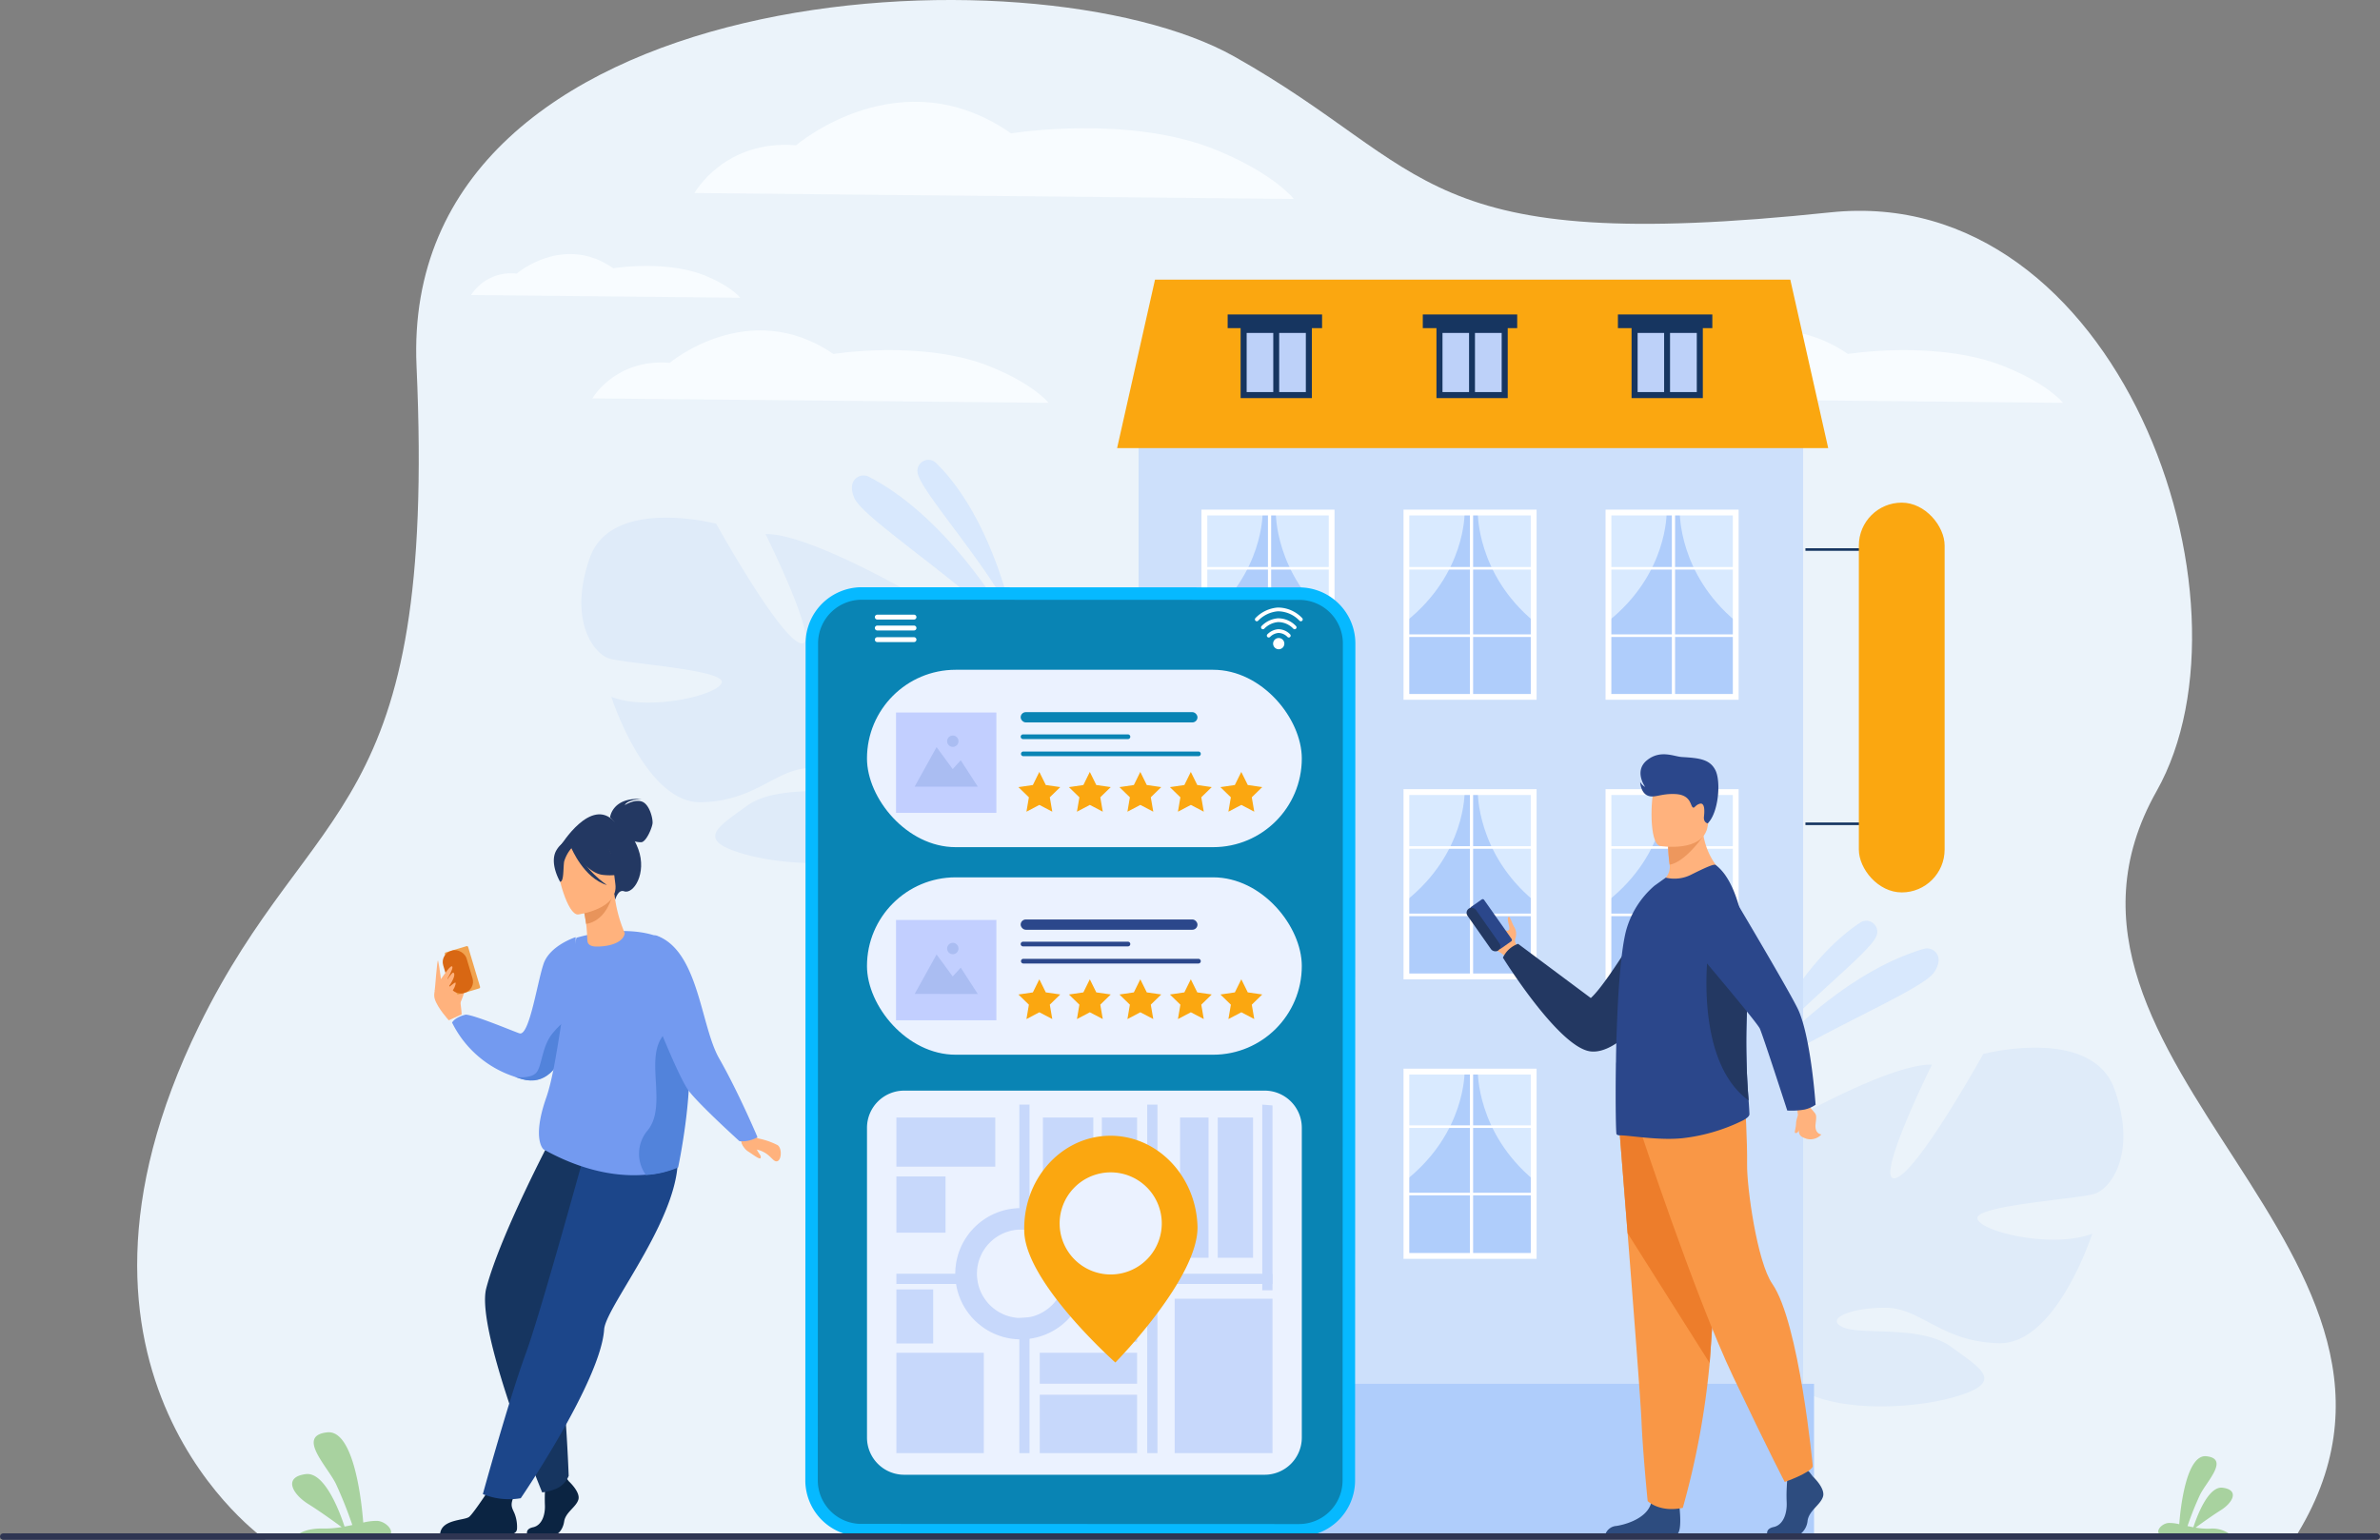 <svg xmlns="http://www.w3.org/2000/svg" width="509" height="329.384" viewBox="0 0 509 329.384">
  <rect x="0" y="0" width="509" height="329.384" fill="#808080" stroke="none"/>
  <g id="about" transform="translate(-230.82 -150.735)">
    <path id="Path_10524" data-name="Path 10524" d="M404.82,480.1s-50.786-35.152-14.184-109.97c24.206-49.468,50.853-43.857,46.487-141.07C433.387,145.876,569.1,138.688,612,162.82s38.883,42.657,127.472,33.345c61.649-6.481,92.828,82.951,69.789,123.8-32.686,57.966,68,99.489,29.33,160.132Z" transform="translate(-117.22)" fill="#ebf3fa"/>
    <path id="Path_10525" data-name="Path 10525" d="M1925.76,515.168s4.878-8.551,16.542-7.607c0,0,16.935-14.252,34.994-1.9,0,0,19.2-3.061,33.411,2.648,9.48,3.8,12.611,7.807,12.611,7.807Z" transform="translate(-1351.282 -279.213)" fill="#f8fcff"/>
    <g id="Group_88090" data-name="Group 88090" transform="translate(427.024 249.093)" opacity="0.5">
      <path id="Path_10526" data-name="Path 10526" d="M1222.325,670.322s-4.322-20.7-16.13-32.25a2.347,2.347,0,0,0-3.966,1.942l.012.11C1202.706,643.844,1216.08,658.54,1222.325,670.322Z" transform="translate(-1202.214 -637.402)" fill="#c5ddff"/>
    </g>
    <g id="Group_88091" data-name="Group 88091" transform="translate(413.019 252.449)" opacity="0.5">
      <path id="Path_10527" data-name="Path 10527" d="M1168.475,689.447s-12.961-25.222-32.214-35.189a2.492,2.492,0,0,0-3.311.931c-.424.749-.546,1.872.15,3.549C1134.954,663.211,1156.653,676.916,1168.475,689.447Z" transform="translate(-1132.605 -653.968)" fill="#c5ddff"/>
    </g>
    <g id="Group_88092" data-name="Group 88092" transform="translate(606.74 347.686)" opacity="0.5">
      <path id="Path_10528" data-name="Path 10528" d="M2091.79,1154.373s8.159-19.511,21.937-28.625a2.35,2.35,0,0,1,3.529,2.656c-.01.034-.022.07-.034.106C2116.063,1132.091,2100.151,1143.982,2091.79,1154.373Z" transform="translate(-2091.79 -1125.357)" fill="#c5ddff"/>
    </g>
    <g id="Group_88093" data-name="Group 88093" transform="translate(603.925 353.609)" opacity="0.5">
      <path id="Path_10529" data-name="Path 10529" d="M2077.28,1183.252s17.5-22.307,38.289-28.459a2.494,2.494,0,0,1,3.075,1.539c.274.817.182,1.942-.819,3.457C2115.156,1163.831,2091.26,1173.185,2077.28,1183.252Z" transform="translate(-2077.28 -1154.684)" fill="#c5ddff"/>
    </g>
    <path id="Path_10530" data-name="Path 10530" d="M2102.939,1265.112c-4.818-13.706-28.1-7.607-28.1-7.607s-14.212,25.652-18.842,26.579,7.879-24.307,7.879-24.307c-9.1-.2-31.3,12.557-31.3,12.557s3.559,28.445-1.145,28.2-1.866-25.348-1.866-25.348c-8.549,3.267-15.956,14.064-15.956,14.064-8.976,17.359,13.778,27.986,13.778,27.986a46.6,46.6,0,0,1-4.262,21.7h0a33.847,33.847,0,0,0-2.368,5.869l2.384-.176c.146-.653.316-1.287.51-1.9v-.028c.136-.378.332-.921.577-1.58h0c.625-1.479,1.039-2.568,1.293-3.351,1.852-4.634,4.566-10.693,6.572-12.071a4.691,4.691,0,0,1-.591-1.057l.591,1.057c4.722,8.439,25.222,8.4,36.415,5.229s6.006-6.005-.5-10.759-19.217-2.436-23.158-4.2,1.447-4.2,9.066-4.182,11.962,7.32,24.285,7.587,19.954-23.44,19.954-23.44c-8.257,3.245-23.751-.3-24.547-3.173s21.659-4.23,25.09-5.363S2107.756,1278.818,2102.939,1265.112Z" transform="translate(-1419.873 -881.31)" fill="#dfebf9"/>
    <path id="Path_10531" data-name="Path 10531" d="M847.253,706.112c4.636-13.192,27.041-7.318,27.041-7.318s13.688,24.691,18.134,25.582S884.846,701,884.846,701c8.756-.2,30.124,12.084,30.124,12.084s-3.425,27.378,1.1,27.148,1.8-24.4,1.8-24.4c8.227,3.145,15.357,13.536,15.357,13.536,8.638,16.706-13.261,26.937-13.261,26.937a44.884,44.884,0,0,0,4.1,20.884h0a32.465,32.465,0,0,1,2.28,5.649l-2.294-.17c-.142-.629-.3-1.237-.491-1.826a.232.232,0,0,1,0-.026c-.132-.366-.32-.887-.556-1.521h0c-.6-1.423-1-2.472-1.245-3.225-1.782-4.46-4.4-10.293-6.323-11.61a4.447,4.447,0,0,0,.568-1.015c-.182.322-.37.661-.568,1.015-4.546,8.123-24.279,8.081-35.05,5.032s-5.777-5.783.48-10.355,18.5-2.344,22.289-4.039-1.4-4.049-8.725-4.026-11.514,7.046-23.374,7.3-19.2-22.558-19.2-22.558c7.947,3.121,22.86-.292,23.621-3.055s-20.846-4.071-24.149-5.161S842.617,719.3,847.253,706.112Z" transform="translate(-490.303 -436.024)" fill="#dfebf9"/>
    <rect id="Rectangle_6218" data-name="Rectangle 6218" width="142.129" height="238.937" transform="translate(474.317 240.489)" fill="#cde0fb"/>
    <rect id="Rectangle_6219" data-name="Rectangle 6219" width="11.89" height="0.548" transform="translate(616.941 268.013)" fill="#163560"/>
    <rect id="Rectangle_6220" data-name="Rectangle 6220" width="11.89" height="0.548" transform="translate(616.941 326.677)" fill="#163560"/>
    <rect id="Rectangle_6221" data-name="Rectangle 6221" width="18.346" height="83.378" rx="9.173" transform="translate(628.363 258.256)" fill="#fba710"/>
    <rect id="Rectangle_6222" data-name="Rectangle 6222" width="27.22" height="39.428" transform="translate(574.812 260.381)" fill="#afcdfb"/>
    <path id="Path_10532" data-name="Path 10532" d="M1946.214,693.14s.291,13.143-12.535,23.342V693.14Z" transform="translate(-1358.961 -432.816)" fill="#d9eaff"/>
    <path id="Path_10533" data-name="Path 10533" d="M2009.728,693.14s-.279,13.143,12,23.342V693.14Z" transform="translate(-1419.654 -432.816)" fill="#d9eaff"/>
    <rect id="Rectangle_6223" data-name="Rectangle 6223" width="0.683" height="39.428" transform="translate(588.376 260.381)" fill="#fff"/>
    <rect id="Rectangle_6224" data-name="Rectangle 6224" width="27.222" height="0.548" transform="translate(574.812 272.025)" fill="#fff"/>
    <rect id="Rectangle_6225" data-name="Rectangle 6225" width="27.222" height="0.548" transform="translate(574.812 286.441)" fill="#fff"/>
    <path id="Path_10534" data-name="Path 10534" d="M1959.041,730.675H1930.58V690h28.461Zm-27.224-1.239H1957.8V691.247h-25.977Z" transform="translate(-1356.386 -430.249)" fill="#fff"/>
    <rect id="Rectangle_6226" data-name="Rectangle 6226" width="27.22" height="39.428" transform="translate(531.599 260.381)" fill="#afcdfb"/>
    <path id="Path_10535" data-name="Path 10535" d="M1732.295,693.14s.292,13.143-12.535,23.342V693.14Z" transform="translate(-1188.243 -432.816)" fill="#d9eaff"/>
    <path id="Path_10536" data-name="Path 10536" d="M1795.808,693.14s-.278,13.143,12,23.342V693.14Z" transform="translate(-1248.935 -432.816)" fill="#d9eaff"/>
    <rect id="Rectangle_6227" data-name="Rectangle 6227" width="0.683" height="39.428" transform="translate(545.185 260.381)" fill="#fff"/>
    <rect id="Rectangle_6228" data-name="Rectangle 6228" width="27.222" height="0.548" transform="translate(531.599 272.025)" fill="#fff"/>
    <rect id="Rectangle_6229" data-name="Rectangle 6229" width="27.222" height="0.548" transform="translate(531.599 286.441)" fill="#fff"/>
    <path id="Path_10537" data-name="Path 10537" d="M1745.13,730.675H1716.67V690h28.461Zm-27.224-1.239h25.981V691.247h-25.979Z" transform="translate(-1185.688 -430.249)" fill="#fff"/>
    <rect id="Rectangle_6230" data-name="Rectangle 6230" width="27.22" height="39.428" transform="translate(488.387 260.381)" fill="#afcdfb"/>
    <path id="Path_10538" data-name="Path 10538" d="M1518.385,693.14s.29,13.143-12.535,23.342V693.14Z" transform="translate(-1017.533 -432.816)" fill="#d9eaff"/>
    <path id="Path_10539" data-name="Path 10539" d="M1581.9,693.14s-.278,13.143,12,23.342V693.14Z" transform="translate(-1078.225 -432.816)" fill="#d9eaff"/>
    <rect id="Rectangle_6231" data-name="Rectangle 6231" width="0.683" height="39.428" transform="translate(501.992 260.381)" fill="#fff"/>
    <rect id="Rectangle_6232" data-name="Rectangle 6232" width="27.222" height="0.548" transform="translate(488.387 272.025)" fill="#fff"/>
    <rect id="Rectangle_6233" data-name="Rectangle 6233" width="27.222" height="0.548" transform="translate(488.387 286.441)" fill="#fff"/>
    <path id="Path_10540" data-name="Path 10540" d="M1531.211,730.675H1502.75V690h28.461ZM1504,729.434h25.979V691.247H1504Z" transform="translate(-1014.983 -430.249)" fill="#fff"/>
    <rect id="Rectangle_6234" data-name="Rectangle 6234" width="27.22" height="39.428" transform="translate(574.812 320.17)" fill="#afcdfb"/>
    <path id="Path_10541" data-name="Path 10541" d="M1946.214,988.91s.291,13.143-12.535,23.342V988.91Z" transform="translate(-1358.961 -668.827)" fill="#d9eaff"/>
    <path id="Path_10542" data-name="Path 10542" d="M2009.728,988.91s-.279,13.143,12,23.342V988.91Z" transform="translate(-1419.654 -668.827)" fill="#d9eaff"/>
    <rect id="Rectangle_6235" data-name="Rectangle 6235" width="0.683" height="39.428" transform="translate(588.376 320.17)" fill="#fff"/>
    <rect id="Rectangle_6236" data-name="Rectangle 6236" width="27.222" height="0.548" transform="translate(574.812 331.745)" fill="#fff"/>
    <rect id="Rectangle_6237" data-name="Rectangle 6237" width="27.222" height="0.548" transform="translate(574.812 346.163)" fill="#fff"/>
    <path id="Path_10543" data-name="Path 10543" d="M1959.041,1026.483H1930.58V985.81h28.461Zm-27.224-1.241H1957.8V987.049h-25.977Z" transform="translate(-1356.386 -666.259)" fill="#fff"/>
    <rect id="Rectangle_6238" data-name="Rectangle 6238" width="27.22" height="39.428" transform="translate(531.599 320.17)" fill="#afcdfb"/>
    <path id="Path_10544" data-name="Path 10544" d="M1732.295,988.91s.292,13.143-12.535,23.342V988.91Z" transform="translate(-1188.243 -668.827)" fill="#d9eaff"/>
    <path id="Path_10545" data-name="Path 10545" d="M1795.808,988.91s-.278,13.143,12,23.342V988.91Z" transform="translate(-1248.935 -668.827)" fill="#d9eaff"/>
    <rect id="Rectangle_6239" data-name="Rectangle 6239" width="0.683" height="39.428" transform="translate(545.185 320.17)" fill="#fff"/>
    <rect id="Rectangle_6240" data-name="Rectangle 6240" width="27.222" height="0.548" transform="translate(531.599 331.745)" fill="#fff"/>
    <rect id="Rectangle_6241" data-name="Rectangle 6241" width="27.222" height="0.548" transform="translate(531.599 346.163)" fill="#fff"/>
    <path id="Path_10546" data-name="Path 10546" d="M1745.13,1026.483H1716.67V985.81h28.461Zm-27.224-1.241h25.981V987.049h-25.979Z" transform="translate(-1185.688 -666.259)" fill="#fff"/>
    <rect id="Rectangle_6242" data-name="Rectangle 6242" width="27.22" height="39.428" transform="translate(488.387 320.17)" fill="#afcdfb"/>
    <path id="Path_10547" data-name="Path 10547" d="M1518.385,988.91s.29,13.143-12.535,23.342V988.91Z" transform="translate(-1017.533 -668.827)" fill="#d9eaff"/>
    <path id="Path_10548" data-name="Path 10548" d="M1581.9,988.91s-.278,13.143,12,23.342V988.91Z" transform="translate(-1078.225 -668.827)" fill="#d9eaff"/>
    <rect id="Rectangle_6243" data-name="Rectangle 6243" width="0.683" height="39.428" transform="translate(501.992 320.17)" fill="#fff"/>
    <rect id="Rectangle_6244" data-name="Rectangle 6244" width="27.222" height="0.548" transform="translate(488.387 331.745)" fill="#fff"/>
    <rect id="Rectangle_6245" data-name="Rectangle 6245" width="27.222" height="0.548" transform="translate(488.387 346.163)" fill="#fff"/>
    <path id="Path_10549" data-name="Path 10549" d="M1531.211,1026.483H1502.75V985.81h28.461Zm-27.224-1.241h25.979V987.049H1504Z" transform="translate(-1014.983 -666.259)" fill="#fff"/>
    <rect id="Rectangle_6246" data-name="Rectangle 6246" width="27.22" height="39.428" transform="translate(531.599 379.96)" fill="#afcdfb"/>
    <path id="Path_10550" data-name="Path 10550" d="M1732.295,1284.68s.292,13.143-12.535,23.342V1284.68Z" transform="translate(-1188.243 -904.839)" fill="#d9eaff"/>
    <path id="Path_10551" data-name="Path 10551" d="M1795.808,1284.68s-.278,13.143,12,23.342V1284.68Z" transform="translate(-1248.935 -904.839)" fill="#d9eaff"/>
    <rect id="Rectangle_6247" data-name="Rectangle 6247" width="0.683" height="39.428" transform="translate(545.185 379.96)" fill="#fff"/>
    <rect id="Rectangle_6248" data-name="Rectangle 6248" width="27.222" height="0.548" transform="translate(531.599 391.466)" fill="#fff"/>
    <rect id="Rectangle_6249" data-name="Rectangle 6249" width="27.222" height="0.548" transform="translate(531.599 405.883)" fill="#fff"/>
    <path id="Path_10552" data-name="Path 10552" d="M1745.13,1322.249H1716.67V1281.58h28.461Zm-27.224-1.241h25.981v-38.187h-25.979Z" transform="translate(-1185.688 -902.237)" fill="#fff"/>
    <rect id="Rectangle_6250" data-name="Rectangle 6250" width="27.22" height="39.428" transform="translate(488.387 379.96)" fill="#afcdfb"/>
    <path id="Path_10553" data-name="Path 10553" d="M1518.385,1284.68s.29,13.143-12.535,23.342V1284.68Z" transform="translate(-1017.533 -904.839)" fill="#d9eaff"/>
    <path id="Path_10554" data-name="Path 10554" d="M1581.9,1284.68s-.278,13.143,12,23.342V1284.68Z" transform="translate(-1078.225 -904.839)" fill="#d9eaff"/>
    <rect id="Rectangle_6251" data-name="Rectangle 6251" width="0.683" height="39.428" transform="translate(501.992 379.96)" fill="#fff"/>
    <rect id="Rectangle_6252" data-name="Rectangle 6252" width="27.222" height="0.548" transform="translate(488.387 391.466)" fill="#fff"/>
    <rect id="Rectangle_6253" data-name="Rectangle 6253" width="27.222" height="0.548" transform="translate(488.387 405.883)" fill="#fff"/>
    <path id="Path_10555" data-name="Path 10555" d="M1531.211,1322.249H1502.75V1281.58h28.461Zm-27.224-1.241h25.979v-38.187H1504Z" transform="translate(-1014.983 -902.237)" fill="#fff"/>
    <rect id="Rectangle_6254" data-name="Rectangle 6254" width="146.047" height="32.674" transform="translate(472.734 446.746)" fill="#afcdfb"/>
    <path id="Path_10556" data-name="Path 10556" d="M1203.215,781.485l-.062,179.061a10.649,10.649,0,0,1-10.649,10.647l-93.607-.032a10.649,10.649,0,0,1-10.647-10.651l.062-179.065a10.649,10.649,0,0,1,10.655-10.645l93.6.032A10.649,10.649,0,0,1,1203.215,781.485Z" transform="translate(-683.867 -493.112)" fill="#0984b4"/>
    <path id="Path_10557" data-name="Path 10557" d="M1187.158,967.188l-93.6-.032a12.011,12.011,0,0,1-11.984-11.99l.062-179.063a12.01,12.01,0,0,1,11.992-11.982l93.6.032a12.01,12.01,0,0,1,11.984,11.992l-.062,179.061a12.01,12.01,0,0,1-11.992,11.982Zm-93.535-200.394a9.324,9.324,0,0,0-9.316,9.312l-.062,179.061a9.324,9.324,0,0,0,9.31,9.318l93.605.032a9.324,9.324,0,0,0,9.316-9.312l.062-179.061a9.324,9.324,0,0,0-9.31-9.316Z" transform="translate(-678.526 -487.769)" fill="#06b9ff"/>
    <path id="Path_10558" data-name="Path 10558" d="M1240.363,1310v66.257a7.957,7.957,0,0,1-7.957,7.957h-77.081a7.955,7.955,0,0,1-7.955-7.957V1310a7.955,7.955,0,0,1,7.955-7.957h77.081a7.953,7.953,0,0,1,7.957,7.957Z" transform="translate(-731.13 -918.012)" fill="#ebf2ff"/>
    <rect id="Rectangle_6255" data-name="Rectangle 6255" width="92.993" height="37.945" rx="18.972" transform="translate(416.238 338.407)" fill="#ebf2ff"/>
    <path id="Path_10559" data-name="Path 10559" d="M1334.432,1149.385h-22.439a.5.5,0,0,1-.5-.5h0a.5.5,0,0,1,.5-.5h22.439a.5.5,0,0,1,.5.5h0A.5.5,0,0,1,1334.432,1149.385Z" transform="translate(-862.381 -796.206)" fill="#2b478b"/>
    <path id="Path_10560" data-name="Path 10560" d="M1349.443,1167.523h-37.45a.5.5,0,0,1-.5-.5h0a.5.5,0,0,1,.5-.5h37.45a.5.5,0,0,1,.5.5h0a.5.5,0,0,1-.5.5Z" transform="translate(-862.318 -810.683)" fill="#2b478b"/>
    <rect id="Rectangle_6256" data-name="Rectangle 6256" width="21.459" height="21.459" transform="translate(422.449 347.527)" fill="#c2cfff"/>
    <path id="Path_10561" data-name="Path 10561" d="M1199.42,1170.157l4.686-8.447,3.447,4.7,1.719-1.881,3.647,5.629Z" transform="translate(-772.984 -806.803)" fill="#aabdf2"/>
    <path id="Path_10562" data-name="Path 10562" d="M1234,1150.8a1.213,1.213,0,1,1,1.213,1.213A1.213,1.213,0,0,1,1234,1150.8Z" transform="translate(-800.62 -797.164)" fill="#aabdf2"/>
    <rect id="Rectangle_6257" data-name="Rectangle 6257" width="37.815" height="2.2" rx="1.1" transform="translate(449.105 347.42)" fill="#2b478b"/>
    <path id="Path_10563" data-name="Path 10563" d="M1315.235,1190.8l3.091.446-2.234,2.182.531,3.077-2.767-1.449-2.762,1.455.524-3.079-2.238-2.178,3.091-.452,1.379-2.8Z" transform="translate(-860.755 -827.783)" fill="#fba710"/>
    <path id="Path_10564" data-name="Path 10564" d="M1368.715,1190.8l3.091.446-2.236,2.182.532,3.077-2.766-1.449-2.762,1.455.524-3.079-2.238-2.178,3.091-.452,1.379-2.8Z" transform="translate(-903.435 -827.783)" fill="#fba710"/>
    <path id="Path_10565" data-name="Path 10565" d="M1422.193,1190.8l3.093.446-2.236,2.182.532,3.077-2.766-1.449-2.762,1.455.524-3.079-2.238-2.178,3.089-.452,1.379-2.8Z" transform="translate(-946.115 -827.783)" fill="#fba710"/>
    <path id="Path_10566" data-name="Path 10566" d="M1475.665,1190.8l3.091.446-2.234,2.182.53,3.077-2.764-1.449-2.764,1.455.526-3.079-2.24-2.178,3.091-.452,1.379-2.8Z" transform="translate(-988.787 -827.783)" fill="#fba710"/>
    <path id="Path_10567" data-name="Path 10567" d="M1529.145,1190.8l3.091.446-2.234,2.182.53,3.077-2.766-1.449-2.762,1.455.526-3.079-2.24-2.178,3.091-.452,1.379-2.8Z" transform="translate(-1031.467 -827.783)" fill="#fba710"/>
    <rect id="Rectangle_6258" data-name="Rectangle 6258" width="92.993" height="37.945" rx="18.972" transform="translate(416.238 294.007)" fill="#ebf2ff"/>
    <path id="Path_10568" data-name="Path 10568" d="M1334.432,929.745h-22.439a.5.5,0,0,1-.5-.5h0a.5.5,0,0,1,.5-.5h22.439a.5.5,0,0,1,.5.5h0A.5.5,0,0,1,1334.432,929.745Z" transform="translate(-862.381 -620.914)" fill="#0984b4"/>
    <path id="Path_10569" data-name="Path 10569" d="M1349.443,947.883h-37.45a.5.5,0,0,1-.5-.5h0a.5.5,0,0,1,.5-.5h37.45a.5.5,0,0,1,.5.5h0a.5.5,0,0,1-.5.5Z" transform="translate(-862.318 -635.391)" fill="#0984b4"/>
    <rect id="Rectangle_6259" data-name="Rectangle 6259" width="21.459" height="21.459" transform="translate(422.449 303.153)" fill="#c2cfff"/>
    <path id="Path_10570" data-name="Path 10570" d="M1199.42,950.517l4.686-8.447,3.447,4.7,1.719-1.882,3.647,5.629Z" transform="translate(-772.984 -631.52)" fill="#aabdf2"/>
    <path id="Path_10571" data-name="Path 10571" d="M1234,931.153a1.213,1.213,0,1,1,1.213,1.213A1.213,1.213,0,0,1,1234,931.153Z" transform="translate(-800.62 -621.866)" fill="#aabdf2"/>
    <rect id="Rectangle_6260" data-name="Rectangle 6260" width="37.815" height="2.2" rx="1.1" transform="translate(449.105 303.07)" fill="#0984b4"/>
    <path id="Path_10572" data-name="Path 10572" d="M1315.235,971.158l3.091.446-2.234,2.182.531,3.077-2.767-1.449-2.762,1.455.524-3.079-2.238-2.178,3.091-.452,1.379-2.8Z" transform="translate(-860.755 -652.501)" fill="#fba710"/>
    <path id="Path_10573" data-name="Path 10573" d="M1368.715,971.158l3.091.446-2.236,2.182.532,3.077-2.766-1.449-2.762,1.455.524-3.079-2.238-2.178,3.091-.452,1.379-2.8Z" transform="translate(-903.435 -652.501)" fill="#fba710"/>
    <path id="Path_10574" data-name="Path 10574" d="M1422.193,971.158l3.093.446-2.236,2.182.532,3.077-2.766-1.449-2.762,1.455.524-3.079-2.238-2.178,3.089-.452,1.379-2.8Z" transform="translate(-946.115 -652.501)" fill="#fba710"/>
    <path id="Path_10575" data-name="Path 10575" d="M1475.665,971.158l3.091.446-2.234,2.182.53,3.077-2.764-1.449-2.764,1.455.526-3.079-2.24-2.178,3.091-.452,1.379-2.8Z" transform="translate(-988.787 -652.501)" fill="#fba710"/>
    <path id="Path_10576" data-name="Path 10576" d="M1529.145,971.158l3.091.446L1530,973.787l.53,3.077-2.766-1.449L1525,976.869l.526-3.079-2.24-2.178,3.091-.452,1.379-2.8Z" transform="translate(-1031.467 -652.501)" fill="#fba710"/>
    <g id="Group_88094" data-name="Group 88094" transform="translate(422.524 387.022)" opacity="0.3">
      <path id="Path_10577" data-name="Path 10577" d="M1257.537,1427.764a14.113,14.113,0,0,0-1.872-.124h-.308a14.038,14.038,0,0,0,0,28.068h.308a13.728,13.728,0,0,0,1.872-.124,14.05,14.05,0,0,0,12.01-11.734,14.5,14.5,0,0,0,.166-2.18A14.043,14.043,0,0,0,1257.537,1427.764Zm0,23.186a9.465,9.465,0,0,1-1.872.186h-.308a9.458,9.458,0,0,1,0-18.9h.308a9.456,9.456,0,0,1,1.872,18.726Z" transform="translate(-1229.059 -1405.493)" fill="#739af0"/>
      <path id="Path_10578" data-name="Path 10578" d="M1195.881,1497.78a9.425,9.425,0,0,0,.252,2.18h-17.4v-2.18Z" transform="translate(-1178.73 -1461.593)" fill="#739af0"/>
      <path id="Path_10579" data-name="Path 10579" d="M1402.255,1497.78v2.18H1357.63a9.526,9.526,0,0,0,.252-2.18Z" transform="translate(-1321.819 -1461.593)" fill="#739af0"/>
      <path id="Path_10580" data-name="Path 10580" d="M1312.29,1317v26.913a9.464,9.464,0,0,0-1.871-.186h-.308V1317Z" transform="translate(-1283.811 -1317)" fill="#739af0"/>
      <path id="Path_10581" data-name="Path 10581" d="M1312.29,1544.09v29.095h-2.18v-28.913h.308A9.489,9.489,0,0,0,1312.29,1544.09Z" transform="translate(-1283.811 -1498.632)" fill="#739af0"/>
      <path id="Path_10582" data-name="Path 10582" d="M1569.66,1317.01v39.706h2.182v-39.534Z" transform="translate(-1491.406 -1317.008)" fill="#739af0"/>
      <rect id="Rectangle_6261" data-name="Rectangle 6261" width="2.182" height="74.549" transform="translate(53.649 0.002)" fill="#739af0"/>
      <rect id="Rectangle_6262" data-name="Rectangle 6262" width="10.783" height="16.747" transform="translate(31.337 2.766)" fill="#739af0"/>
      <rect id="Rectangle_6263" data-name="Rectangle 6263" width="10.511" height="12.034" transform="translate(0.002 15.369)" fill="#739af0"/>
      <rect id="Rectangle_6264" data-name="Rectangle 6264" width="21.152" height="10.511" transform="translate(0.002 2.766)" fill="#739af0"/>
      <rect id="Rectangle_6265" data-name="Rectangle 6265" width="7.543" height="10.409" transform="translate(43.942 2.766)" fill="#739af0"/>
      <rect id="Rectangle_6266" data-name="Rectangle 6266" width="7.543" height="17.397" transform="translate(43.942 15.369)" fill="#739af0"/>
      <rect id="Rectangle_6267" data-name="Rectangle 6267" width="7.543" height="10.299" transform="translate(43.942 40.433)" fill="#739af0"/>
      <rect id="Rectangle_6268" data-name="Rectangle 6268" width="6.085" height="30" transform="translate(60.675 2.766)" fill="#739af0"/>
      <rect id="Rectangle_6269" data-name="Rectangle 6269" width="7.543" height="30" transform="translate(68.736 2.766)" fill="#739af0"/>
      <rect id="Rectangle_6270" data-name="Rectangle 6270" width="20.916" height="33.023" transform="translate(59.52 41.528)" fill="#739af0"/>
      <rect id="Rectangle_6271" data-name="Rectangle 6271" width="20.816" height="12.489" transform="translate(30.669 62.062)" fill="#739af0"/>
      <rect id="Rectangle_6272" data-name="Rectangle 6272" width="20.816" height="6.62" transform="translate(30.669 53.088)" fill="#739af0"/>
      <rect id="Rectangle_6273" data-name="Rectangle 6273" width="18.698" height="21.465" transform="translate(0.002 53.088)" fill="#739af0"/>
      <rect id="Rectangle_6274" data-name="Rectangle 6274" width="7.873" height="11.566" transform="translate(0.002 39.534)" fill="#739af0"/>
    </g>
    <path id="Path_10583" data-name="Path 10583" d="M719.637,1202.471c0-.1,1.465-3.129,1-3.363s-1.3-.2-1.4.334A18.115,18.115,0,0,0,719.637,1202.471Z" transform="translate(-390.638 -836.566)" fill="#ffb27d"/>
    <path id="Path_10584" data-name="Path 10584" d="M700.594,1193.991c0-.3-.344-4.834-1.109-5.737s-2.328-2.188-2.818-2.148-2.414,2.6-1.836,4.55,3.017,4.6,3.017,4.6Z" transform="translate(-371.042 -826.267)" fill="#ffb27d"/>
    <path id="Path_10585" data-name="Path 10585" d="M709.211,1161.865l-4.454,1.335a.28.28,0,0,1-.348-.188l-2.546-8.5a.278.278,0,0,1,.186-.346l4.456-1.337a.28.28,0,0,1,.348.188l2.546,8.5A.28.28,0,0,1,709.211,1161.865Z" transform="translate(-375.913 -799.699)" fill="#f1a34f"/>
    <rect id="Rectangle_6275" data-name="Rectangle 6275" width="5.211" height="9.428" rx="2.48" transform="translate(324.897 354.86) rotate(-16.68)" fill="#d86713"/>
    <path id="Path_10586" data-name="Path 10586" d="M702.13,1176.961s1.856-2.854,2.308-2.7c.648.226-1.682,3.849-1.682,3.849s1.726-2.706,2-2.5c.615.464-.364,2.166-1.333,3.469,0,0,1.735-1.589,1.792-1.3.2,1-1.906,3.431-1.906,3.431l-1.175-2.684Z" transform="translate(-376.966 -816.826)" fill="#ffb27d"/>
    <path id="Path_10587" data-name="Path 10587" d="M695.18,1174.777c.09-.35.542-7.166.737-6.52s.655,4.222.655,4.222Z" transform="translate(-371.407 -812.004)" fill="#ffb27d"/>
    <path id="Path_10588" data-name="Path 10588" d="M736.177,1152.508a50.808,50.808,0,0,1-2.332,13.394c-1.687,4.724-4.59,8.555-9.564,7.14-.51-.146-1-.3-1.481-.469h0a22.756,22.756,0,0,1-13.38-11.582c.753-1.241,2.935-1.7,2.935-1.7,2.036.11,10.982,3.909,11.552,4.025,2.07.414,3.741-10.955,5.086-14.895s6.848-5.7,6.848-5.7Z" transform="translate(-381.92 -791.516)" fill="#739af0"/>
    <path id="Path_10589" data-name="Path 10589" d="M787.476,1231.821l-.2,5.341c-1.687,4.724-4.59,8.555-9.564,7.14-.51-.146-1-.3-1.481-.468.16.02,3.2.432,4.48-.843,1.311-1.311,1.173-5.657,3.587-8.553S787.476,1231.821,787.476,1231.821Z" transform="translate(-435.265 -862.722)" fill="#5283db"/>
    <path id="Path_10590" data-name="Path 10590" d="M797.825,1715.465s2.488,2.272,2,3.885-2.73,2.688-3.035,4.66-1.517,3.047-2.6,3.047h-5.2s-.8-1.387,1.137-1.8,2.666-2.736,2.538-4.89a36.619,36.619,0,0,1,.182-5.018l4.126-.957Z" transform="translate(-445.314 -1247.82)" fill="#0b2442"/>
    <path id="Path_10591" data-name="Path 10591" d="M696.86,1728.5h15.333a1.109,1.109,0,0,0,1.111-1.077,7.834,7.834,0,0,0-.548-3.307c-.819-1.815-1.335-2.134,2.122-7.406-1.039,1.071-3.841.582-6.205.264-.29.469-4.678,7.249-5.645,7.943C701.956,1725.677,697.188,1725.4,696.86,1728.5Z" transform="translate(-371.912 -1249.676)" fill="#0b2442"/>
    <path id="Path_10592" data-name="Path 10592" d="M758.682,1344.185s-11.116,20.978-14.138,32.53c-2.344,8.966,11.966,43.656,11.966,43.656a11.422,11.422,0,0,0,3.079-.827,4.992,4.992,0,0,0,2.586-2.712s-.849-24.8-3.745-36.8c-.651-2.694,3.151-11.382,9.564-16.142s9.084-20.065,5.259-21.1S758.682,1344.185,758.682,1344.185Z" transform="translate(-409.733 -950.393)" fill="#163560"/>
    <path id="Path_10593" data-name="Path 10593" d="M766.261,1321.07s-11.686,42.837-15.233,52.464-9.168,30.04-9.168,30.04a14.812,14.812,0,0,0,8.107.881s17.091-25.036,17.834-36.1c.344-5.117,17.535-25.392,15.613-38.614Z" transform="translate(-407.776 -933.233)" fill="#1c468a"/>
    <path id="Path_10594" data-name="Path 10594" d="M830.971,1186.018a20.337,20.337,0,0,1-6.884,1.624h0c-5.034.422-12.575-.318-21.757-5.431,0,0-2.562-2.112.585-11.088,2.382-6.794,3.543-21.12,6.449-34.176,0,0,9.432-2.958,17-.4,5.781,1.956,5.2,10.827,6.273,20.065q.147,1.294.346,2.6C834.558,1169.316,830.971,1186.018,830.971,1186.018Z" transform="translate(-455.265 -785.611)" fill="#739af0"/>
    <path id="Path_10595" data-name="Path 10595" d="M824.77,1019.67s6.438-10.477,11.422-5.084c0,0,3.259.833,5.126,5.905,1.9,5.177-1.063,9.749-3.043,9.008-1.271-.474-1.866,1.716-1.866,1.716Z" transform="translate(-473.989 -688.112)" fill="#233862"/>
    <path id="Path_10596" data-name="Path 10596" d="M876.9,1000.86s.442-4.338,6.782-3.915c0,0-3,.052-3.641,1.3,0,0,2.18-1.4,3.769-.721s2.264,3.657,2.178,4.6-1.307,3.906-2.376,4.06a4.966,4.966,0,0,1-2.468-.6Z" transform="translate(-515.61 -675.285)" fill="#233862"/>
    <path id="Path_10597" data-name="Path 10597" d="M856.938,1106.131a29.269,29.269,0,0,1-2.2-8.321l-.38.134-6.405,2.254s.448,2.052.735,4c.116.8.2,2.222.254,3.465.056,1.273,1.307,1.4,2.578,1.333C854.916,1108.844,856.781,1107.582,856.938,1106.131Z" transform="translate(-492.506 -755.793)" fill="#ffb27d"/>
    <path id="Path_10598" data-name="Path 10598" d="M848,1100.734s.448,2.052.734,4c3.671-.636,5.135-4.278,5.663-6.257Z" transform="translate(-492.552 -756.354)" fill="#e8945b"/>
    <path id="Path_10599" data-name="Path 10599" d="M832.683,1042.254a19.529,19.529,0,0,0,1.579-6.005c.062-1.91-1.882-8.68-8.677-6.684a9.512,9.512,0,0,0-3.7,2.042c-1.359,1.235-3.217,3.745.082,9.42l.931,1.946Z" transform="translate(-470.287 -701.028)" fill="#233862"/>
    <path id="Path_10600" data-name="Path 10600" d="M825.584,1058.566s8.741-1.113,7.965-6.546-.172-9.234-5.787-8.753-6.406,2.708-6.58,4.584S823.29,1058.716,825.584,1058.566Z" transform="translate(-471.129 -712.212)" fill="#ffb27d"/>
    <path id="Path_10601" data-name="Path 10601" d="M834.16,1039.774s3.3,6.029,7.106,6.443,5.247-.8,5.247-.8a10.482,10.482,0,0,1-4.278-5.641S835.529,1036.481,834.16,1039.774Z" transform="translate(-481.494 -708.328)" fill="#233862"/>
    <path id="Path_10602" data-name="Path 10602" d="M821.427,1044.469a7.765,7.765,0,0,0-1.812,3.127c-.234,1.447-.022,4.322-.865,4.344,0,0-2.424-4.072-.755-6.806C819.765,1042.218,821.427,1044.469,821.427,1044.469Z" transform="translate(-468.143 -712.578)" fill="#233862"/>
    <path id="Path_10603" data-name="Path 10603" d="M836,1041.721s2.662,6.428,7.592,7.9c0,0-5.2-3.435-6.241-7.783S836,1041.721,836,1041.721Z" transform="translate(-482.972 -709.566)" fill="#233862"/>
    <path id="Path_10604" data-name="Path 10604" d="M915.9,1267.461a20.335,20.335,0,0,1-6.884,1.623h0a7.728,7.728,0,0,1,.416-9.608c4.02-5.078-.314-14.441,2.79-19.535,2.16-3.543,4.262-2.718,5.343-1.892q.147,1.294.346,2.6C919.488,1250.759,915.9,1267.461,915.9,1267.461Z" transform="translate(-540.052 -866.999)" fill="#5283db"/>
    <path id="Path_10605" data-name="Path 10605" d="M1017.96,1350.25s.536,1.247,1.285,1.331a15.747,15.747,0,0,1,3.915,1.377c1,.589.923,3.219-.068,3.467s-1.485-1.962-4.58-2.552c-1.049-.2-2.58.524-3.2-1.99Z" transform="translate(-626.071 -957.281)" fill="#ffb27d"/>
    <path id="Path_10606" data-name="Path 10606" d="M918.88,1140.417c9.008,3.311,9.332,19.255,13.346,26.277,4.137,7.242,8.167,16.775,8.167,16.775s-.072.284-1.615.727a6.435,6.435,0,0,1-2.222.18s-8.5-7.693-10.809-10.727-7.757-17.113-7.757-17.113S915.306,1139.1,918.88,1140.417Z" transform="translate(-547.594 -789.532)" fill="#739af0"/>
    <path id="Path_10607" data-name="Path 10607" d="M1016.44,1361.52a3.4,3.4,0,0,0,1.545,1.938c1.327.867,2.392,1.733,2.52,1.2s-.739-1.115-.945-2.1S1016.44,1361.52,1016.44,1361.52Z" transform="translate(-626.985 -966.294)" fill="#ffb27d"/>
    <path id="Path_10608" data-name="Path 10608" d="M1561.78,482.725H1409.7l8.107-36.035h135.866Z" transform="translate(-939.97 -236.135)" fill="#fba710"/>
    <rect id="Rectangle_6276" data-name="Rectangle 6276" width="13.948" height="13.948" transform="translate(496.792 221.308)" fill="#bdd1f9"/>
    <path id="Path_10609" data-name="Path 10609" d="M1544.55,496.91v15.231h15.241V496.91Zm13.948,13.946h-12.657V498.2H1558.5Z" transform="translate(-1048.404 -276.249)" fill="#163560"/>
    <rect id="Rectangle_6277" data-name="Rectangle 6277" width="13.948" height="1.263" transform="translate(504.392 221.306) rotate(90)" fill="#163560"/>
    <rect id="Rectangle_6278" data-name="Rectangle 6278" width="20.192" height="2.925" transform="translate(493.374 218.001)" fill="#163560"/>
    <rect id="Rectangle_6279" data-name="Rectangle 6279" width="13.948" height="13.948" transform="translate(538.674 221.308)" fill="#bdd1f9"/>
    <path id="Path_10610" data-name="Path 10610" d="M1751.93,496.91v15.231h15.241V496.91Zm13.948,13.946h-12.657V498.2h12.657Z" transform="translate(-1213.901 -276.249)" fill="#163560"/>
    <rect id="Rectangle_6280" data-name="Rectangle 6280" width="13.948" height="1.263" transform="translate(546.265 221.308) rotate(90)" fill="#163560"/>
    <rect id="Rectangle_6281" data-name="Rectangle 6281" width="20.192" height="2.925" transform="translate(535.106 218.001)" fill="#163560"/>
    <rect id="Rectangle_6282" data-name="Rectangle 6282" width="13.948" height="13.948" transform="translate(580.401 221.308)" fill="#bdd1f9"/>
    <path id="Path_10611" data-name="Path 10611" d="M1958.54,496.91v15.231h15.241V496.91Zm13.948,13.946h-12.655V498.2h12.657Z" transform="translate(-1378.784 -276.249)" fill="#163560"/>
    <rect id="Rectangle_6283" data-name="Rectangle 6283" width="13.948" height="1.263" transform="translate(587.983 221.308) rotate(90)" fill="#163560"/>
    <rect id="Rectangle_6284" data-name="Rectangle 6284" width="20.192" height="2.925" transform="translate(576.837 218.001)" fill="#163560"/>
    <path id="Path_10612" data-name="Path 10612" d="M543.948,1689.222h19.863c1.065-.9-.737-2.955-2.618-3.091a11.553,11.553,0,0,0-3.031.358c-.274-3.631-1.836-19.953-7.719-19.3-6.616.734,0,7.188,1.87,11.01a90.712,90.712,0,0,1,3.515,8.808c-.536.116-1.093.23-1.661.336-.877-2.692-4.14-11.748-8.287-11.222-4.872.619-2.915,4.25.538,6.406,2.534,1.583,5.643,3.837,7.122,4.924a21.219,21.219,0,0,1-3.885.312C546.252,1687.679,544.59,1688.682,543.948,1689.222Z" transform="translate(-249.657 -1210.056)" fill="#a8d29f"/>
    <path id="Path_10613" data-name="Path 10613" d="M2530.021,1709.33h-14.975c-.8-.681.554-2.226,1.971-2.328a8.668,8.668,0,0,1,2.286.27c.2-2.736,1.381-15.035,5.815-14.541,4.984.554,0,5.417-1.4,8.3a68.02,68.02,0,0,0-2.648,6.634c.4.088.823.172,1.251.252.66-2.028,3.119-8.852,6.245-8.454,3.669.465,2.2,3.2-.4,4.824-1.909,1.2-4.251,2.891-5.367,3.711a15.844,15.844,0,0,0,2.928.234A6.308,6.308,0,0,1,2530.021,1709.33Z" transform="translate(-1822.418 -1230.486)" fill="#a8d29f"/>
    <g id="man" transform="translate(544.041 312.083)">
      <path id="Path_10614" data-name="Path 10614" d="M1797.2,1112.217c.7,1.89,1.92,4.083,3.2,4.628a4.949,4.949,0,0,1,2.054,1.493l1.171-.681,1.4-.813s-.034-.154-.1-.4-.172-.6-.314-1a1.354,1.354,0,0,1-.166-1.243,2.89,2.89,0,0,0-.238-2.4c-.438-.643-.881-2.258-1.151-2.2-.653.112.322,2.32.042,2.728a.48.48,0,0,1-.628.214h-.01c-1.833-.8-4.057-5.152-5.042-4.566C1797.044,1108.171,1796.9,1111.412,1797.2,1112.217Z" transform="translate(-1793.574 -1074.832)" fill="#ffb27d"/>
      <path id="Path_10615" data-name="Path 10615" d="M1794.579,1106.465l-2.3,1.614a.363.363,0,0,1-.5-.086l-5.883-8.375a.358.358,0,0,1,.086-.5l2.3-1.615a.362.362,0,0,1,.5.088l5.889,8.367a.362.362,0,0,1-.092.508Z" transform="translate(-1784.608 -1066.448)" fill="#2b478b"/>
      <rect id="Rectangle_6285" data-name="Rectangle 6285" width="2.194" height="10.955" rx="1.097" transform="matrix(0.818, -0.575, 0.575, 0.818, 0, 33.647)" fill="#233862"/>
      <path id="Path_10616" data-name="Path 10616" d="M1855.434,1082.51s-11.69,20.39-15.93,24.141l-15.55-11.594a5.681,5.681,0,0,0-3.245,2.957s11.951,19.259,18.74,20.055c9.268,1.085,22.353-23.05,22.353-23.05Z" transform="translate(-1812.506 -1054.51)" fill="#233862"/>
      <path id="Path_10617" data-name="Path 10617" d="M2103.014,1722.244h6.748a4.1,4.1,0,0,0,1.845-3.095c.33-2.176,2.769-3.361,3.3-5.143s-2.176-4.284-2.176-4.284l-.452-.582-.47-.6-4.482,1.057s-.112,1.067-.178,2.426a30.961,30.961,0,0,0-.02,3.111c.132,2.372-.663,4.928-2.773,5.391C2102.8,1720.855,2102.872,1721.779,2103.014,1722.244Z" transform="translate(-2038.245 -1555.225)" fill="#2d4c7f"/>
      <path id="Path_10618" data-name="Path 10618" d="M1930.51,1743.706h15.445c.743-.907.47-4.252.358-5.345-.024-.22-.04-.348-.04-.348s-5.275-4.219-6.005-.989c-.022.1-.048.2-.078.3-.913,3.023-5,4.4-7.37,4.778A2.673,2.673,0,0,0,1930.51,1743.706Z" transform="translate(-1900.327 -1577.033)" fill="#2d4c7f"/>
      <path id="Path_10619" data-name="Path 10619" d="M1945.21,1339.025s.8,9.993,1.744,22c1.279,16.316,2.816,36.359,2.969,40.155.264,6.594,1.319,17.139,1.319,17.139s2.5,2.506,7.515,1.451a172.467,172.467,0,0,0,5.741-30.985c.02-.26.04-.524.06-.787,1.187-16.214,3.031-50.362,3.031-50.362Z" transform="translate(-1912.084 -1258.569)" fill="#f99746"/>
      <path id="Path_10620" data-name="Path 10620" d="M1945.21,1339.025s.8,9.993,1.744,22l17.543,27.76c.02-.26.04-.524.06-.787,1.187-16.214,3.031-50.362,3.031-50.362Z" transform="translate(-1912.084 -1258.569)" fill="#ed7d2b"/>
      <path id="Path_10621" data-name="Path 10621" d="M1964.76,1315.441s12.108,36.924,20.452,54.425,10.981,22.4,10.981,22.4,5.447-1.874,6.005-3.327c0,0-2.891-30.714-8.667-39.054-3.265-4.714-5.459-20.76-5.387-25.51s-.467-14.188-.467-14.188Z" transform="translate(-1927.721 -1236.614)" fill="#f99746"/>
      <path id="Path_10622" data-name="Path 10622" d="M1981.44,1026.865c5.641,1.78,15.4-3.025,15.4-3.025s-5.2-3.9-4.928-12.01l-4.356,3.507-2.962,2.386a35.7,35.7,0,0,0,.334,3.875v.02a3.456,3.456,0,0,1-1.327,3.2A12.612,12.612,0,0,0,1981.44,1026.865Z" transform="translate(-1941.062 -997.978)" fill="#ffb27d"/>
      <path id="Path_10623" data-name="Path 10623" d="M1997.17,1031.4a35.692,35.692,0,0,0,.334,3.875c3.285-.565,7.006-5.869,7.006-5.869a10.444,10.444,0,0,0-4.38-.4Z" transform="translate(-1953.643 -1011.654)" fill="#ed975d"/>
      <path id="Path_10624" data-name="Path 10624" d="M1981.285,979.009s9.318,1.547,10.193-4.27,2.667-9.536-3.247-10.771-7.406.813-8.169,2.682S1978.883,978.457,1981.285,979.009Z" transform="translate(-1939.483 -959.396)" fill="#ffb27d"/>
      <path id="Path_10625" data-name="Path 10625" d="M1941.339,1118.305a.922.922,0,0,0,.6.226c2.118-.03,8.3,1.147,13.522.611a39.025,39.025,0,0,0,12.495-3.6c.557-.248,1.836-.931,1.8-1.553-.018-.681-.086-1.667-.172-2.911a155.677,155.677,0,0,1-.308-20.338q.135-2.4.144-4.742c.042-11.626-2.262-21.853-6.9-25.314-.4-.282-2.824.9-5.056,2a7.929,7.929,0,0,1-5.6.723l-2.426,1.735a19.485,19.485,0,0,0-6.1,9.745c-.963,3.869-1.528,10.848-1.838,18.08-.14,3.277-.254,6.582-.282,9.718v.112c-.028.31-.028.651-.028.961C1941.084,1111.808,1941.2,1118.191,1941.339,1118.305Z" transform="translate(-1908.835 -1037.017)" fill="#2b478b"/>
      <path id="Path_10626" data-name="Path 10626" d="M2047.145,1180.1a155.588,155.588,0,0,1-.308-20.338q.135-2.4.144-4.742c-1.93-4.682-3.507-8.077-3.507-8.077h-4.864S2035.042,1171.3,2047.145,1180.1Z" transform="translate(-1986.395 -1106.043)" fill="#233862"/>
      <path id="Path_10627" data-name="Path 10627" d="M1981.8,957.413s-.955-.16-.8-1.477.152-3.039-.919-2.716-1.125,1.177-1.563.677-.448-2.6-3.635-2.756-4.48.961-5.963.31-1.559-2.895-1.559-2.895a2.562,2.562,0,0,0,1.059,1.057s-2.472-3.381.388-5.7,5.781-.8,7.437-.7c3.649.22,6.005.438,7.206,2.836S1984.142,955.115,1981.8,957.413Z" transform="translate(-1929.8 -942.63)" fill="#2b478b"/>
      <path id="Path_10628" data-name="Path 10628" d="M2132.57,1300.688s.625,4.466.669,5.046c.292,3.931-.262,4.31,1.878,5a3.155,3.155,0,0,0,3.133-.941s-1.5-.1-1.239-2.254c.3-2.488.142-1.781-1.365-3.8l-.351-3.731Z" transform="translate(-2061.939 -1228.472)" fill="#ffb27d"/>
      <path id="Path_10629" data-name="Path 10629" d="M2042.965,1116.221a16.011,16.011,0,0,1-3.651.2s-5.2-16.064-5.869-17.531S2018,1080.053,2018,1080.053l6.156-15.413s15.984,26.7,17.605,30.448c2.683,6.205,3.613,20.1,3.613,20.1a6.7,6.7,0,0,1-2.408,1.035Z" transform="translate(-1970.303 -1040.217)" fill="#2b478b"/>
      <path id="Path_10630" data-name="Path 10630" d="M2133.225,1328.61a6.479,6.479,0,0,0-.39,1.441c-.042,1.475-.452,2.158-.2,2.288.542.268,1.085-.885,1.291-1.885A2.237,2.237,0,0,0,2133.225,1328.61Z" transform="translate(-2061.926 -1251.347)" fill="#ffb27d"/>
    </g>
    <path id="Path_10631" data-name="Path 10631" d="M1581.662,827.841a1.2,1.2,0,1,0-1.2,1.2,1.2,1.2,0,0,0,1.2-1.2Z" transform="translate(-1076.166 -539.424)" fill="#fff"/>
    <path id="Path_10632" data-name="Path 10632" d="M1577.256,819.074a.4.4,0,0,1-.276-.11,2.679,2.679,0,0,0-1.946-.861,2.816,2.816,0,0,0-1.765.839.4.4,0,0,1-.6-.538,3.6,3.6,0,0,1,2.32-1.1,3.476,3.476,0,0,1,2.54,1.079.4.4,0,0,1-.272.695Z" transform="translate(-1070.81 -531.971)" fill="#fff"/>
    <path id="Path_10633" data-name="Path 10633" d="M1573.547,808.1a.4.4,0,0,1-.274-.108,4.493,4.493,0,0,0-3.257-1.427,4.7,4.7,0,0,0-2.955,1.4.4.4,0,1,1-.6-.536,5.432,5.432,0,0,1,3.511-1.67,5.253,5.253,0,0,1,3.849,1.645.4.4,0,0,1-.276.693Z" transform="translate(-1065.845 -522.761)" fill="#fff"/>
    <path id="Path_10634" data-name="Path 10634" d="M1569.615,797.262a.4.4,0,0,1-.274-.11,6.406,6.406,0,0,0-4.638-2.022,6.624,6.624,0,0,0-4.2,2,.4.4,0,1,1-.6-.538,7.37,7.37,0,0,1,4.762-2.264,7.159,7.159,0,0,1,5.231,2.24.4.4,0,0,1-.276.695Z" transform="translate(-1060.595 -513.632)" fill="#fff"/>
    <path id="Path_10635" data-name="Path 10635" d="M1165.7,802.975h-7.847a.523.523,0,0,1-.522-.522h0a.523.523,0,0,1,.522-.522h7.847a.523.523,0,0,1,.523.522h0A.523.523,0,0,1,1165.7,802.975Z" transform="translate(-739.41 -519.709)" fill="#fff"/>
    <path id="Path_10636" data-name="Path 10636" d="M1165.7,814.523h-7.847a.52.52,0,0,1-.522-.521h0a.522.522,0,0,1,.522-.522h7.847a.522.522,0,0,1,.523.522h0a.521.521,0,0,1-.523.521Z" transform="translate(-739.41 -528.927)" fill="#fff"/>
    <path id="Path_10637" data-name="Path 10637" d="M1165.7,826.833h-7.847a.521.521,0,0,1-.522-.521h0a.522.522,0,0,1,.522-.522h7.847a.522.522,0,0,1,.523.522h0a.521.521,0,0,1-.523.521Z" transform="translate(-739.41 -538.751)" fill="#fff"/>
    <path id="Path_10638" data-name="Path 10638" d="M729.25,431a10.2,10.2,0,0,1,9.758-4.58s9.989-8.587,20.642-1.145c0,0,11.324-1.844,19.711,1.6,5.591,2.294,7.438,4.7,7.438,4.7Z" transform="translate(-397.681 -217.156)" fill="#f8fcff"/>
    <path id="Path_10639" data-name="Path 10639" d="M964.25,279.013s6.405-11.476,21.733-10.209c0,0,22.249-19.125,45.976-2.55,0,0,25.222-4.108,43.9,3.557,12.455,5.108,16.566,10.469,16.566,10.469Z" transform="translate(-584.91 -86.989)" fill="#f8fcff"/>
    <path id="Path_10640" data-name="Path 10640" d="M857,515.168s4.876-8.551,16.542-7.607c0,0,16.935-14.252,34.992-1.9,0,0,19.2-3.061,33.413,2.648,9.478,3.8,12.611,7.807,12.611,7.807Z" transform="translate(-499.488 -279.213)" fill="#f8fcff"/>
    <circle id="Ellipse_1302" data-name="Ellipse 1302" cx="12.771" cy="12.771" r="12.771" transform="translate(456.279 399.153)" fill="#ebf2ff"/>
    <path id="Path_10641" data-name="Path 10641" d="M1314.952,1370.8c.368,11.01,19.481,27.964,19.481,27.964s17.935-18.2,17.567-29.2-8.96-19.643-19.191-19.3S1314.588,1359.809,1314.952,1370.8Zm7.571-1.423a10.921,10.921,0,1,1,11.28,10.549,10.921,10.921,0,0,1-11.28-10.549Z" transform="translate(-865.077 -956.572)" fill="#fba710"/>
    <rect id="Rectangle_6286" data-name="Rectangle 6286" width="509" height="1.385" rx="0.693" transform="translate(230.82 478.734)" fill="#2e3552"/>
  </g>
</svg>
